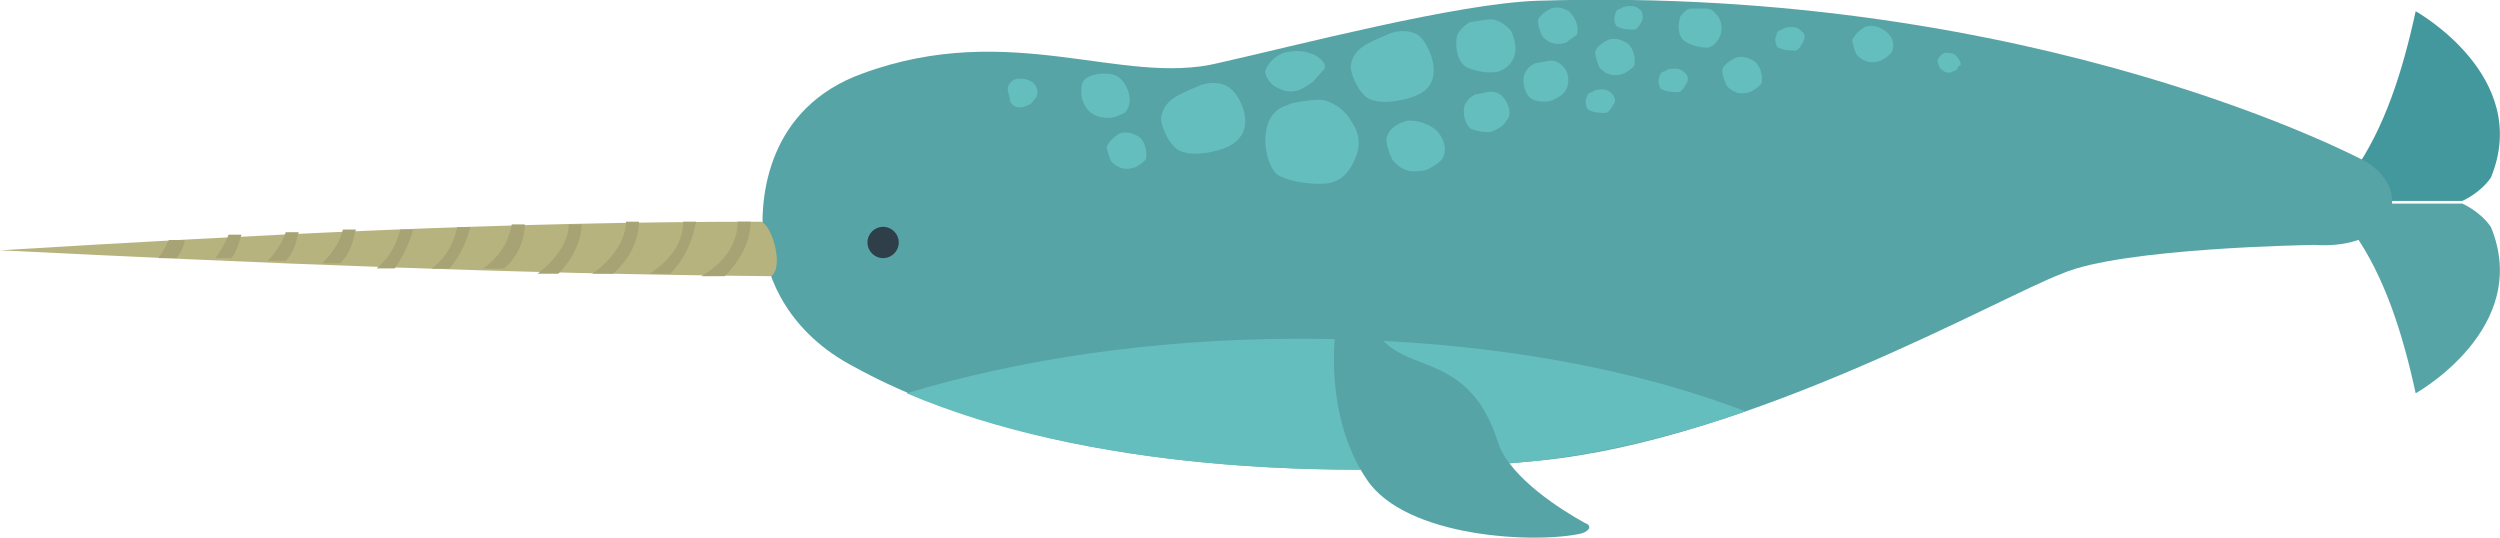 <?xml version="1.0" encoding="utf-8"?>
<!-- Generator: Adobe Illustrator 20.1.0, SVG Export Plug-In . SVG Version: 6.00 Build 0)  -->
<svg version="1.1" id="Layer_1" xmlns="http://www.w3.org/2000/svg" xmlns:xlink="http://www.w3.org/1999/xlink" x="0px" y="0px"
	 viewBox="0 0 1022.8 220" style="enable-background:new 0 0 1022.8 220;" xml:space="preserve">
<style type="text/css">
	.st0{fill:#43989D;}
	.st1{fill:#57A4A7;}
	.st2{fill:#2E3F4A;}
	.st3{fill:#65BEBE;}
	.st4{fill:#B7B37F;}
	.st5{fill:#A7A374;}
</style>
<g>
	<g>
		<g>
			<path class="st0" d="M962.8,70.5c12.8-18.1,20.2-41.4,25.5-65.9c0,0,47.8,26.6,30.8,68c-4.3,6.4-11.7,9.6-11.7,9.6h-44.6
				L962.8,70.5z"/>
		</g>
		<g>
			<path class="st1" d="M962.8,95c12.8,18.1,20.2,41.4,25.5,65.9c0,0,47.8-26.6,30.8-68c-4.3-6.4-11.7-9.6-11.7-9.6h-44.6L962.8,95z
				"/>
		</g>
	</g>
	<g>
		<path class="st1" d="M312.4,99.2c-2.1-19.1,2.1-55.3,40.4-69.1c60.6-22.3,106.3,5.3,145.6-4.3c32.9-7.4,97.8-24.4,130.7-25.5
			c205.1-6.4,339,65.9,339,65.9c20.2,12.8,10.6,36.1-21.3,34c0,0-78.6,1.1-103.1,11.7c-25.5,9.6-127.5,68-213.6,76.5
			c-95.6,9.6-207.2,2.1-280.6-38.3C323.1,136.4,313.5,114.1,312.4,99.2z"/>
	</g>
	<g>
		<g>
			<circle class="st2" cx="361.3" cy="99.2" r="6.4"/>
		</g>
	</g>
	<g>
		<path class="st3" d="M531.4,138.6c-59.5,0-114.8,8.5-160.5,22.3c72.3,30.8,172.2,36.1,258.2,27.6c27.6-3.2,57.4-10.6,85-20.2
			C664.2,149.2,601.5,138.6,531.4,138.6z"/>
	</g>
	<g>
		<path class="st1" d="M546.2,137.5c0,0-4.3,32.9,12.8,58.4c15.9,24.4,70.1,26.6,88.2,22.3c3.2-1.1,4.3-3.2,1.1-4.3
			c-9.6-5.3-29.8-18.1-35.1-31.9c-11.7-38.3-37.2-28.7-48.9-44.6C560.1,132.2,547.3,134.3,546.2,137.5z"/>
	</g>
	<g>
		<g>
			<path class="st3" d="M552.6,49.3c-2.1-4.3-8.5-8.5-12.8-8.5c-3.2,0-11.7,1.1-12.8,2.1c-4.3,1.1-7.4,4.3-8.5,8.5
				c-2.1,6.4,0,17,4.3,20.2c5.3,3.2,17,4.3,21.3,3.2c5.3-1.1,8.5-5.3,10.6-10.6C556.9,58.8,555.8,53.5,552.6,49.3z"/>
		</g>
		<g>
			<path class="st3" d="M616.4,41.8c-1.1-2.1-3.2-4.3-6.4-4.3c-1.1,0-5.3,1.1-6.4,1.1c-2.1,1.1-3.2,2.1-4.3,4.3
				c-1.1,3.2,0,7.4,2.1,9.6c2.1,1.1,7.4,2.1,9.6,1.1c2.1-1.1,4.3-2.1,5.3-4.3C618.5,47.2,617.4,44,616.4,41.8z"/>
		</g>
		<g>
			<path class="st3" d="M640.8,29.1c-1.1-2.1-3.2-4.3-6.4-4.3c-1.1,0-5.3,1.1-6.4,1.1c-2.1,1.1-3.2,2.1-4.3,4.3
				c-1.1,3.2,0,7.4,2.1,9.6c2.1,2.1,7.4,2.1,9.6,1.1c2.1-1.1,4.3-2.1,5.3-4.3C641.9,34.4,641.9,31.2,640.8,29.1z"/>
		</g>
		<g>
			<path class="st3" d="M671.6,4.6c-1.1-1.1-2.1-2.1-4.3-2.1c-1.1,0-3.2,0-4.3,1.1c-1.1,0-2.1,1.1-2.1,2.1c-1.1,2.1,0,5.3,1.1,5.3
				c2.1,1.1,5.3,1.1,6.4,1.1c1.1,0,2.1-1.1,3.2-3.2C672.7,6.8,671.6,5.7,671.6,4.6z"/>
		</g>
		<g>
			<path class="st3" d="M703.5,7.8c-1.1-2.1-3.2-4.3-5.3-4.3c-1.1,0-5.3,0-6.4,0c-2.1,0-3.2,2.1-4.3,3.2c-1.1,3.2-1.1,7.4,1.1,9.6
				c2.1,2.1,7.4,3.2,9.6,3.2s4.3-2.1,5.3-4.3C704.6,13.2,704.6,10,703.5,7.8z"/>
		</g>
		<g>
			<path class="st3" d="M659.9,38.7c-1.1-1.1-2.1-2.1-4.3-2.1c-1.1,0-3.2,0-4.3,1.1c-1.1,0-2.1,1.1-2.1,2.1c-1.1,2.1,0,5.3,1.1,5.3
				c2.1,1.1,5.3,1.1,6.4,1.1c1.1,0,2.1-1.1,3.2-3.2C661,41.8,661,40.8,659.9,38.7z"/>
		</g>
		<g>
			<path class="st3" d="M689.7,30.2c-1.1-1.1-2.1-2.1-4.3-2.1c-1.1,0-3.2,0-4.3,1.1c-1.1,0-2.1,1.1-2.1,2.1c-1.1,2.1,0,5.3,1.1,5.3
				c2.1,1.1,5.3,1.1,6.4,1.1c1.1,0,2.1-1.1,3.2-3.2C690.8,33.3,690.8,31.2,689.7,30.2z"/>
		</g>
		<g>
			<path class="st3" d="M737.5,13.2c-1.1-1.1-2.1-2.1-4.3-2.1c-1.1,0-3.2,0-4.3,1.1c-1.1,0-2.1,1.1-2.1,2.1c-1.1,2.1,0,5.3,1.1,5.3
				c2.1,1.1,5.3,1.1,6.4,1.1s2.1-1.1,3.2-3.2C738.6,15.3,738.6,14.2,737.5,13.2z"/>
		</g>
		<g>
			<path class="st3" d="M618.5,13.2c-1.1-2.1-5.3-5.3-8.5-5.3c-2.1,0-7.4,1.1-8.5,1.1c-2.1,1.1-4.3,3.2-5.3,5.3
				c-1.1,4.3,0,10.6,3.2,12.8c3.2,2.1,10.6,3.2,13.8,2.1c3.2-1.1,5.3-3.2,6.4-6.4C620.6,19.5,619.6,16.3,618.5,13.2z"/>
		</g>
		<g>
			<path class="st3" d="M581.3,15.3c-3.2-3.2-9.6-3.2-13.8-1.1c-7.4,3.2-13.8,5.3-14.9,12.8c0,4.3,4.3,12.8,8.5,13.8
				c5.3,2.1,14.9,0,19.1-2.1C591.9,33.3,584.5,18.5,581.3,15.3z"/>
		</g>
		<g>
			<path class="st3" d="M503.7,36.5c-3.2-3.2-9.6-3.2-13.8-1.1c-7.4,3.2-13.8,5.3-14.9,12.8c0,4.3,4.3,12.8,8.5,13.8
				c5.3,2.1,14.9,0,19.1-2.1C515.4,53.5,506.9,38.7,503.7,36.5z"/>
		</g>
		<g>
			<path class="st3" d="M586.6,52.5c-3.2-2.1-6.4-3.2-10.6-3.2c-4.3,1.1-7.4,3.2-8.5,6.4c-1.1,2.1,1.1,7.4,2.1,9.6
				c4.3,5.3,8.5,5.3,13.8,4.3c2.1-1.1,4.3-2.1,6.4-4.3C593,61,589.8,54.6,586.6,52.5z"/>
		</g>
		<g>
			<path class="st3" d="M460.2,34.4c-2.1-3.2-4.3-4.3-8.5-4.3c-3.2,0-7.4,1.1-8.5,3.2c-1.1,1.1-1.1,6.4,0,8.5
				c2.1,5.3,6.4,6.4,10.6,6.4c2.1,0,4.3-1.1,6.4-2.1C463.3,42.9,462.3,37.6,460.2,34.4z"/>
		</g>
		<g>
			<path class="st3" d="M641.9,4.6c-2.1-1.1-4.3-2.1-7.4-1.1c-2.1,1.1-5.3,3.2-5.3,5.3c0,1.1,1.1,5.3,2.1,6.4
				c3.2,3.2,6.4,3.2,9.6,2.1c1.1-1.1,3.2-2.1,4.3-3.2C646.1,10,644,6.8,641.9,4.6z"/>
		</g>
		<g>
			<path class="st3" d="M665.3,17.4c-2.1-1.1-4.3-2.1-7.4-1.1c-2.1,1.1-5.3,3.2-5.3,5.3c0,1.1,1.1,5.3,2.1,6.4
				c3.2,3.2,6.4,3.2,9.6,2.1c2.1-1.1,3.2-2.1,4.3-3.2C669.5,22.7,667.4,18.5,665.3,17.4z"/>
		</g>
		<g>
			<path class="st3" d="M717.3,24.8c-2.1-1.1-4.3-2.1-7.4-1.1c-2.1,1.1-5.3,3.2-5.3,5.3c0,1.1,1.1,5.3,2.1,6.4
				c3.2,3.2,6.4,3.2,9.6,2.1c2.1-1.1,3.2-2.1,4.3-3.2C721.6,30.2,719.5,25.9,717.3,24.8z"/>
		</g>
		<g>
			<path class="st3" d="M770.5,12.1c-2.1-1.1-4.3-2.1-7.4-1.1c-2.1,1.1-4.3,3.2-5.3,5.3c0,1.1,1.1,5.3,2.1,6.4
				c3.2,3.2,6.4,3.2,9.6,2.1c2.1-1.1,3.2-2.1,4.3-3.2C775.8,17.4,773.7,14.2,770.5,12.1z"/>
		</g>
		<g>
			<path class="st3" d="M800.2,22.7c-1.1-1.1-3.2-1.1-4.3-1.1c-1.1,0-3.2,2.1-3.2,3.2c0,1.1,1.1,3.2,1.1,3.2
				c2.1,2.1,4.3,2.1,5.3,1.1c1.1,0,2.1-1.1,2.1-2.1C803.4,27,801.3,23.8,800.2,22.7z"/>
		</g>
		<g>
			<path class="st3" d="M465.5,55.7c-2.1-1.1-4.3-2.1-7.4-1.1c-2.1,1.1-4.3,3.2-5.3,5.3c0,1.1,1.1,5.3,2.1,6.4
				c3.2,3.2,6.4,3.2,9.6,2.1c2.1-1.1,3.2-2.1,4.3-3.2C469.7,61,467.6,56.7,465.5,55.7z"/>
		</g>
		<g>
			<path class="st3" d="M421.9,33.3c-2.1-1.1-3.2-1.1-5.3-1.1c-2.1,0-4.3,2.1-4.3,4.3c0,1.1,1.1,4.3,1.1,5.3
				c2.1,3.2,5.3,2.1,7.4,1.1c1.1,0,2.1-2.1,3.2-3.2C425.1,37.6,424,34.4,421.9,33.3z"/>
		</g>
		<g>
			<path class="st3" d="M535.6,21.7c-3.2-1.1-6.4-1.1-10.6,0c-3.2,1.1-6.4,4.3-7.4,7.4c0,2.1,2.1,5.3,4.3,6.4
				c5.3,3.2,9.6,2.1,13.8-1.1c2.1-1.1,3.2-3.2,5.3-5.3C544.1,27,539.9,22.7,535.6,21.7z"/>
		</g>
	</g>
	<g>
		<g>
			<path class="st4" d="M315.6,113c5.3-4.3,0-21.3-4.3-22.3C206.2,90.7,106.3,96,0,102.4C106.3,107.7,209.4,112,315.6,113z"/>
		</g>
		<g>
			<g>
				<path class="st5" d="M169,93.9c-2.1,0-4.3,0-5.3,0c-1.1,4.3-3.2,10.6-9.6,15.9c2.1,0,5.3,0,7.4,0
					C165.8,103.5,167.9,98.2,169,93.9z"/>
			</g>
			<g>
				<path class="st5" d="M145.6,93.9c-2.1,0-4.3,0-5.3,0c-1.1,4.3-3.2,8.5-8.5,13.8c2.1,0,5.3,0,7.4,0
					C143.5,103.5,144.5,98.2,145.6,93.9z"/>
			</g>
			<g>
				<path class="st5" d="M98.8,96c-2.1,0-4.3,0-5.3,0c-1.1,3.2-3.2,6.4-5.3,9.6c2.1,0,4.3,0,6.4,0C96.7,103.5,97.8,99.2,98.8,96z"/>
			</g>
			<g>
				<path class="st5" d="M122.2,95c-2.1,0-4.3,0-5.3,0c-1.1,3.2-3.2,7.4-7.4,11.7c2.1,0,4.3,0,7.4,0
					C120.1,103.5,121.2,99.2,122.2,95z"/>
			</g>
			<g>
				<path class="st5" d="M72.3,105.6c2.1-3.2,3.2-5.3,3.2-7.4c-2.1,0-4.3,0-6.4,0c-1.1,2.1-2.1,4.3-4.3,7.4
					C68,105.6,70.1,105.6,72.3,105.6z"/>
			</g>
			<g>
				<path class="st5" d="M238,91.8c-2.1,0-3.2,0-5.3,0c0,5.3-3.2,12.8-12.8,20.2c3.2,0,5.3,0,8.5,0C235.9,104.5,238,96,238,91.8z"/>
			</g>
			<g>
				<path class="st5" d="M307.1,90.7c-2.1,0-3.2,0-5.3,0c0,5.3-2.1,14.9-14.9,22.3c3.2,0,6.4,0,9.6,0C305,104.5,307.1,96,307.1,90.7
					z"/>
			</g>
			<g>
				<path class="st5" d="M284.8,90.7c-2.1,0-3.2,0-5.3,0c0,5.3-2.1,13.8-13.8,21.3c3.2,0,6.4,0,8.5,0
					C281.6,104.5,283.7,96,284.8,90.7z"/>
			</g>
			<g>
				<path class="st5" d="M192.4,92.9c-2.1,0-3.2,0-5.3,0c-1.1,4.3-3.2,11.7-10.6,17c2.1,0,5.3,0,7.4,0
					C189.2,103.5,191.3,97.1,192.4,92.9z"/>
			</g>
			<g>
				<path class="st5" d="M261.4,90.7c-2.1,0-3.2,0-5.3,0c0,5.3-3.2,13.8-13.8,21.3c3.2,0,5.3,0,8.5,0
					C259.3,104.5,261.4,96,261.4,90.7z"/>
			</g>
			<g>
				<path class="st5" d="M214.7,91.8c-2.1,0-3.2,0-5.3,0c-1.1,5.3-3.2,11.7-11.7,18.1c3.2,0,5.3,0,8.5,0
					C212.5,104.5,214.7,97.1,214.7,91.8z"/>
			</g>
		</g>
	</g>
</g>
</svg>
